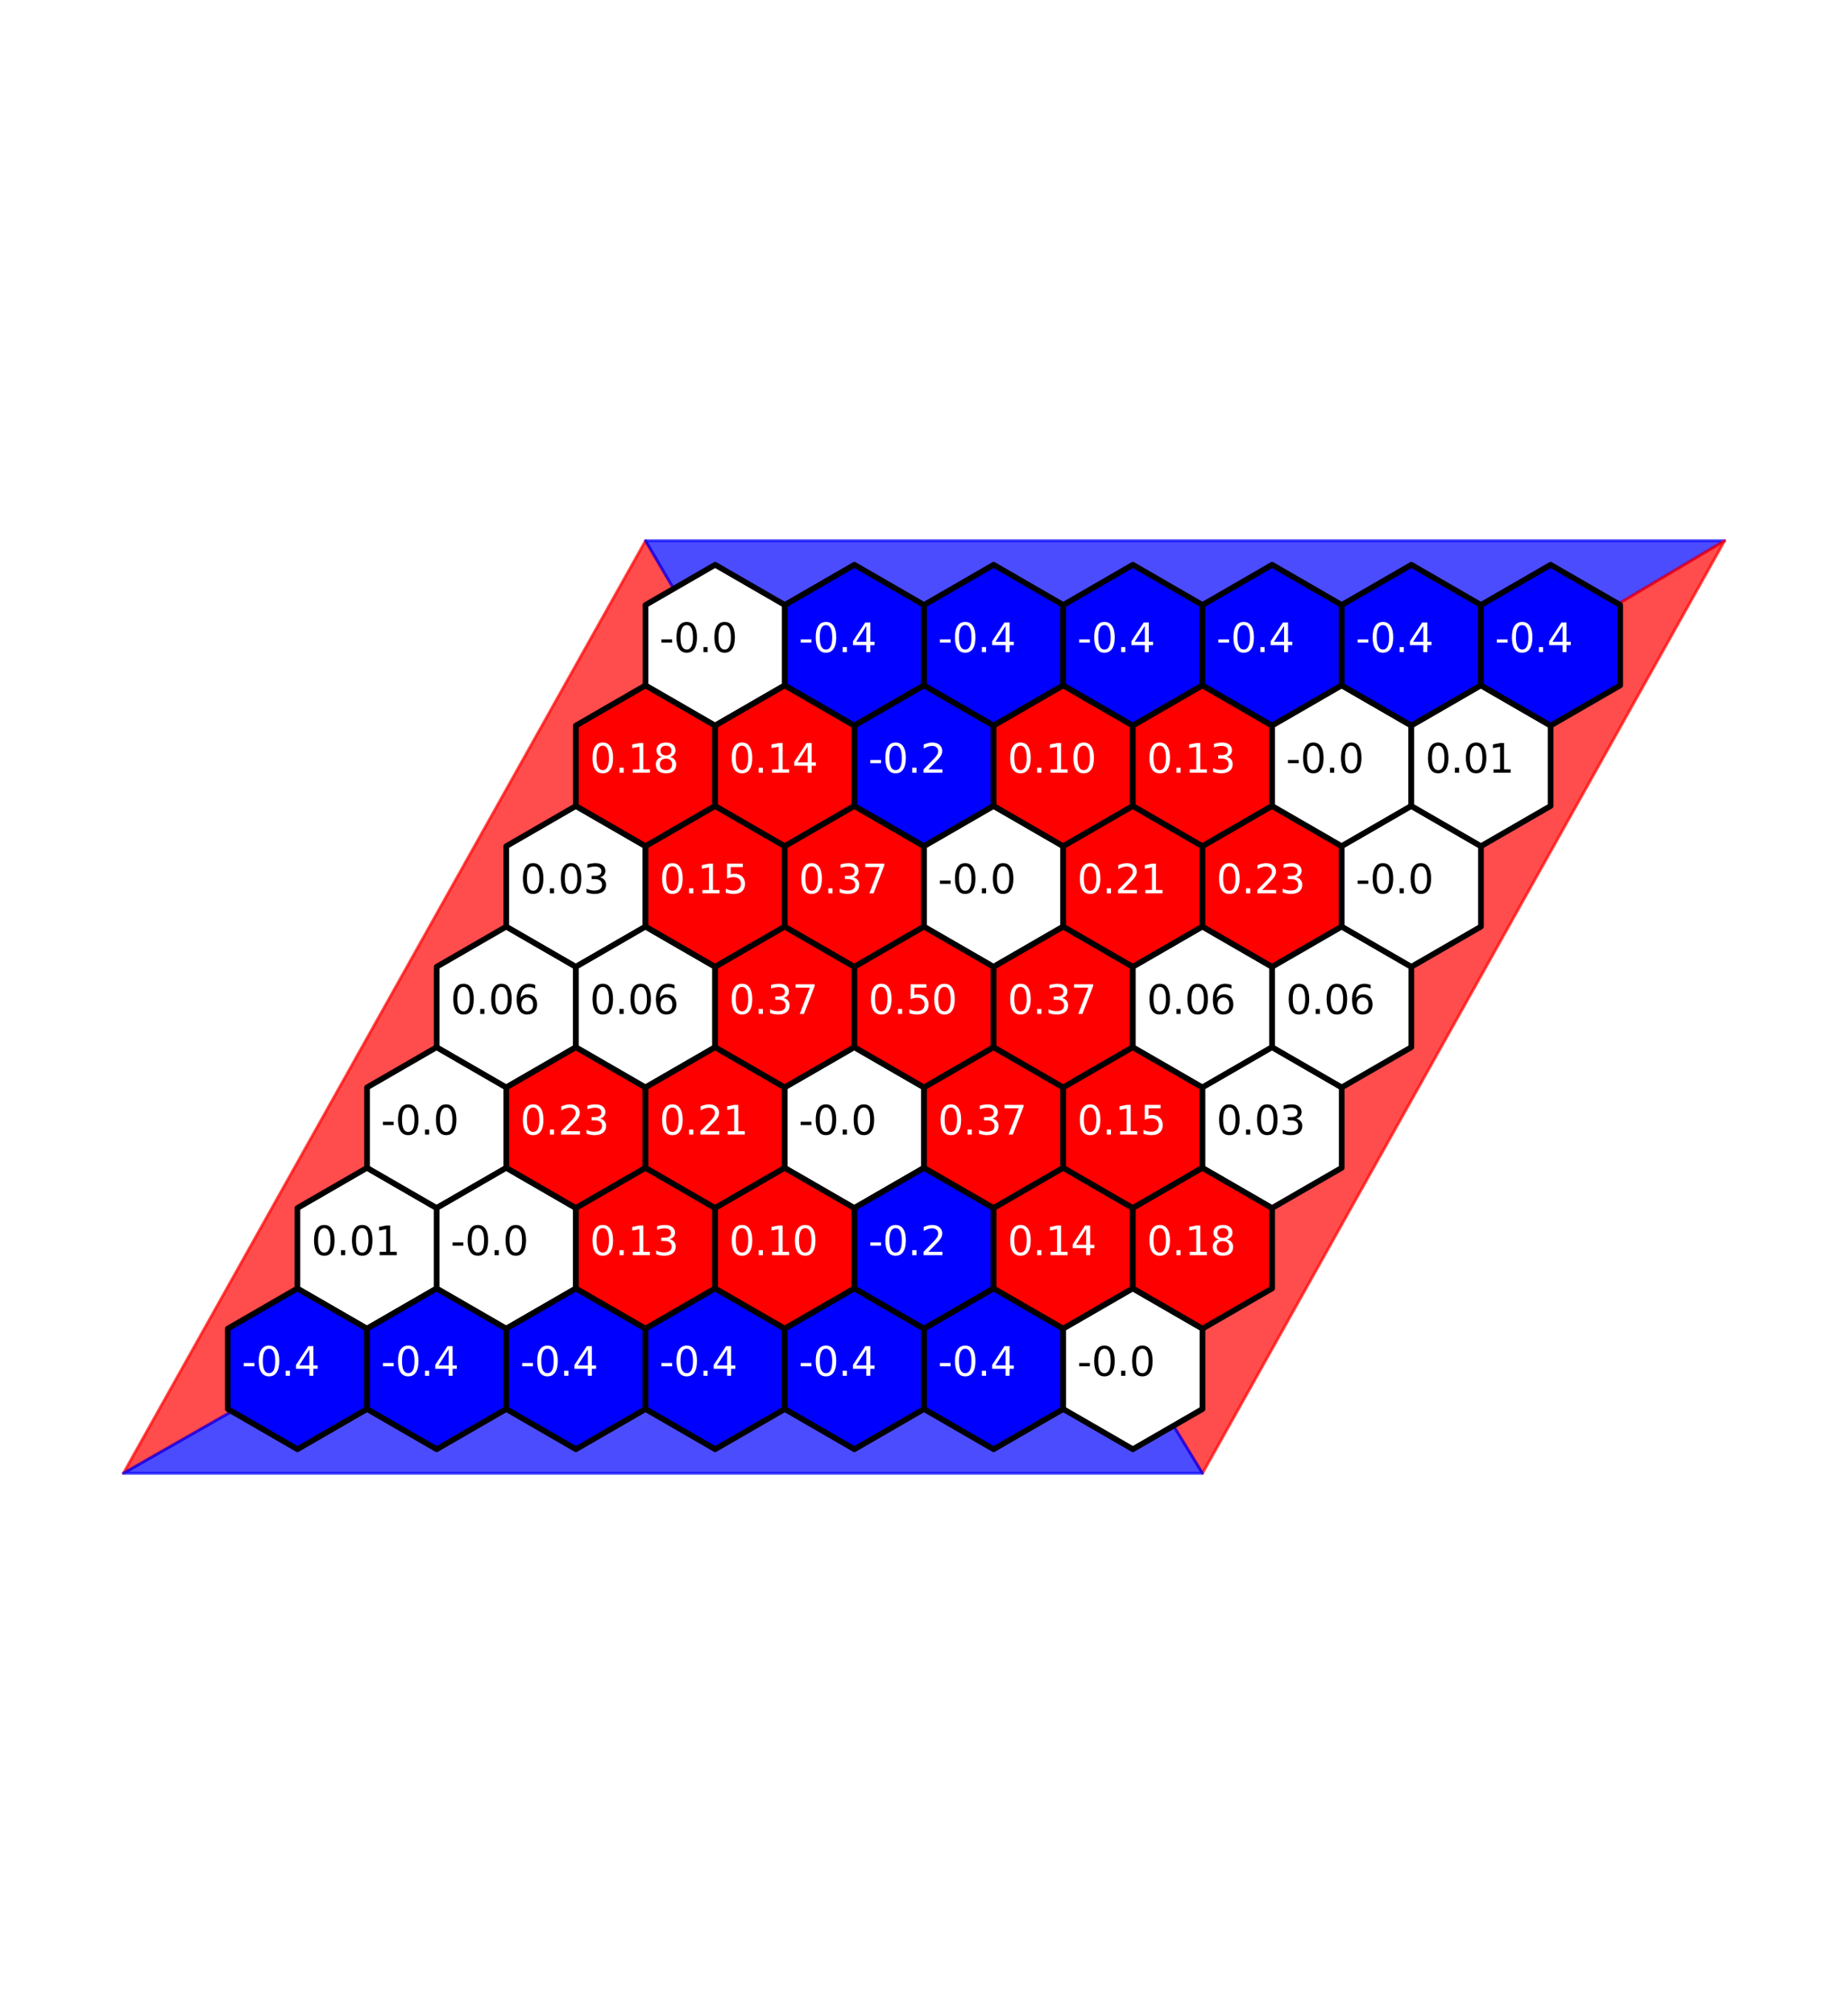 <?xml version="1.0" encoding="utf-8" standalone="no"?>
<!DOCTYPE svg PUBLIC "-//W3C//DTD SVG 1.1//EN"
  "http://www.w3.org/Graphics/SVG/1.1/DTD/svg11.dtd">
<svg xmlns:xlink="http://www.w3.org/1999/xlink" width="650.88pt" height="709.2pt" viewBox="0 0 650.88 709.2" xmlns="http://www.w3.org/2000/svg" version="1.1">
 <defs>
  <style type="text/css">*{stroke-linejoin: round; stroke-linecap: butt}</style>
 </defs>
 <g id="figure_1">
  <g id="patch_1">
   <path d="M 0 709.2 
L 650.88 709.2 
L 650.88 0 
L 0 0 
z
" style="fill: #ffffff"/>
  </g>
  <g id="axes_1">
   <g id="patch_2">
    <path d="M 325.44 357.885 
L 43.454 518.793 
L 227.358 190.407 
z
" clip-path="url(#pc6d307ab2f)" style="fill: #ff0000; opacity: 0.7; stroke: #ff0000; stroke-linejoin: miter"/>
   </g>
   <g id="patch_3">
    <path d="M 325.44 357.885 
L 607.426 190.407 
L 227.358 190.407 
z
" clip-path="url(#pc6d307ab2f)" style="fill: #0000ff; opacity: 0.7; stroke: #0000ff; stroke-linejoin: miter"/>
   </g>
   <g id="patch_4">
    <path d="M 325.44 357.885 
L 607.426 190.407 
L 423.522 518.793 
z
" clip-path="url(#pc6d307ab2f)" style="fill: #ff0000; opacity: 0.7; stroke: #ff0000; stroke-linejoin: miter"/>
   </g>
   <g id="patch_5">
    <path d="M 325.44 357.885 
L 43.454 518.793 
L 423.522 518.793 
z
" clip-path="url(#pc6d307ab2f)" style="fill: #0000ff; opacity: 0.7; stroke: #0000ff; stroke-linejoin: miter"/>
   </g>
   <g id="patch_6">
    <path d="M 104.755 453.699 
L 80.234 467.856 
L 80.234 496.169 
L 104.755 510.326 
L 129.276 496.169 
L 129.276 467.856 
z
" clip-path="url(#pc6d307ab2f)" style="fill: #0000ff; stroke: #000000; stroke-width: 2; stroke-linejoin: miter"/>
   </g>
   <g id="patch_7">
    <path d="M 129.276 411.228 
L 104.755 425.385 
L 104.755 453.699 
L 129.276 467.856 
L 153.796 453.699 
L 153.796 425.385 
z
" clip-path="url(#pc6d307ab2f)" style="fill: #ffffff; stroke: #000000; stroke-width: 2; stroke-linejoin: miter"/>
   </g>
   <g id="patch_8">
    <path d="M 153.796 368.757 
L 129.276 382.914 
L 129.276 411.228 
L 153.796 425.385 
L 178.317 411.228 
L 178.317 382.914 
z
" clip-path="url(#pc6d307ab2f)" style="fill: #ffffff; stroke: #000000; stroke-width: 2; stroke-linejoin: miter"/>
   </g>
   <g id="patch_9">
    <path d="M 178.317 326.286 
L 153.796 340.443 
L 153.796 368.757 
L 178.317 382.914 
L 202.837 368.757 
L 202.837 340.443 
z
" clip-path="url(#pc6d307ab2f)" style="fill: #ffffff; stroke: #000000; stroke-width: 2; stroke-linejoin: miter"/>
   </g>
   <g id="patch_10">
    <path d="M 202.837 283.815 
L 178.317 297.972 
L 178.317 326.286 
L 202.837 340.443 
L 227.358 326.286 
L 227.358 297.972 
z
" clip-path="url(#pc6d307ab2f)" style="fill: #ffffff; stroke: #000000; stroke-width: 2; stroke-linejoin: miter"/>
   </g>
   <g id="patch_11">
    <path d="M 227.358 241.344 
L 202.837 255.501 
L 202.837 283.815 
L 227.358 297.972 
L 251.878 283.815 
L 251.878 255.501 
z
" clip-path="url(#pc6d307ab2f)" style="fill: #ff0000; stroke: #000000; stroke-width: 2; stroke-linejoin: miter"/>
   </g>
   <g id="patch_12">
    <path d="M 251.878 198.874 
L 227.358 213.031 
L 227.358 241.344 
L 251.878 255.501 
L 276.399 241.344 
L 276.399 213.031 
z
" clip-path="url(#pc6d307ab2f)" style="fill: #ffffff; stroke: #000000; stroke-width: 2; stroke-linejoin: miter"/>
   </g>
   <g id="patch_13">
    <path d="M 153.796 453.699 
L 129.276 467.856 
L 129.276 496.169 
L 153.796 510.326 
L 178.317 496.169 
L 178.317 467.856 
z
" clip-path="url(#pc6d307ab2f)" style="fill: #0000ff; stroke: #000000; stroke-width: 2; stroke-linejoin: miter"/>
   </g>
   <g id="patch_14">
    <path d="M 178.317 411.228 
L 153.796 425.385 
L 153.796 453.699 
L 178.317 467.856 
L 202.837 453.699 
L 202.837 425.385 
z
" clip-path="url(#pc6d307ab2f)" style="fill: #ffffff; stroke: #000000; stroke-width: 2; stroke-linejoin: miter"/>
   </g>
   <g id="patch_15">
    <path d="M 202.837 368.757 
L 178.317 382.914 
L 178.317 411.228 
L 202.837 425.385 
L 227.358 411.228 
L 227.358 382.914 
z
" clip-path="url(#pc6d307ab2f)" style="fill: #ff0000; stroke: #000000; stroke-width: 2; stroke-linejoin: miter"/>
   </g>
   <g id="patch_16">
    <path d="M 227.358 326.286 
L 202.837 340.443 
L 202.837 368.757 
L 227.358 382.914 
L 251.878 368.757 
L 251.878 340.443 
z
" clip-path="url(#pc6d307ab2f)" style="fill: #ffffff; stroke: #000000; stroke-width: 2; stroke-linejoin: miter"/>
   </g>
   <g id="patch_17">
    <path d="M 251.878 283.815 
L 227.358 297.972 
L 227.358 326.286 
L 251.878 340.443 
L 276.399 326.286 
L 276.399 297.972 
z
" clip-path="url(#pc6d307ab2f)" style="fill: #ff0000; stroke: #000000; stroke-width: 2; stroke-linejoin: miter"/>
   </g>
   <g id="patch_18">
    <path d="M 276.399 241.344 
L 251.878 255.501 
L 251.878 283.815 
L 276.399 297.972 
L 300.919 283.815 
L 300.919 255.501 
z
" clip-path="url(#pc6d307ab2f)" style="fill: #ff0000; stroke: #000000; stroke-width: 2; stroke-linejoin: miter"/>
   </g>
   <g id="patch_19">
    <path d="M 300.919 198.874 
L 276.399 213.031 
L 276.399 241.344 
L 300.919 255.501 
L 325.44 241.344 
L 325.44 213.031 
z
" clip-path="url(#pc6d307ab2f)" style="fill: #0000ff; stroke: #000000; stroke-width: 2; stroke-linejoin: miter"/>
   </g>
   <g id="patch_20">
    <path d="M 202.837 453.699 
L 178.317 467.856 
L 178.317 496.169 
L 202.837 510.326 
L 227.358 496.169 
L 227.358 467.856 
z
" clip-path="url(#pc6d307ab2f)" style="fill: #0000ff; stroke: #000000; stroke-width: 2; stroke-linejoin: miter"/>
   </g>
   <g id="patch_21">
    <path d="M 227.358 411.228 
L 202.837 425.385 
L 202.837 453.699 
L 227.358 467.856 
L 251.878 453.699 
L 251.878 425.385 
z
" clip-path="url(#pc6d307ab2f)" style="fill: #ff0000; stroke: #000000; stroke-width: 2; stroke-linejoin: miter"/>
   </g>
   <g id="patch_22">
    <path d="M 251.878 368.757 
L 227.358 382.914 
L 227.358 411.228 
L 251.878 425.385 
L 276.399 411.228 
L 276.399 382.914 
z
" clip-path="url(#pc6d307ab2f)" style="fill: #ff0000; stroke: #000000; stroke-width: 2; stroke-linejoin: miter"/>
   </g>
   <g id="patch_23">
    <path d="M 276.399 326.286 
L 251.878 340.443 
L 251.878 368.757 
L 276.399 382.914 
L 300.919 368.757 
L 300.919 340.443 
z
" clip-path="url(#pc6d307ab2f)" style="fill: #ff0000; stroke: #000000; stroke-width: 2; stroke-linejoin: miter"/>
   </g>
   <g id="patch_24">
    <path d="M 300.919 283.815 
L 276.399 297.972 
L 276.399 326.286 
L 300.919 340.443 
L 325.44 326.286 
L 325.44 297.972 
z
" clip-path="url(#pc6d307ab2f)" style="fill: #ff0000; stroke: #000000; stroke-width: 2; stroke-linejoin: miter"/>
   </g>
   <g id="patch_25">
    <path d="M 325.44 241.344 
L 300.919 255.501 
L 300.919 283.815 
L 325.44 297.972 
L 349.961 283.815 
L 349.961 255.501 
z
" clip-path="url(#pc6d307ab2f)" style="fill: #0000ff; stroke: #000000; stroke-width: 2; stroke-linejoin: miter"/>
   </g>
   <g id="patch_26">
    <path d="M 349.961 198.874 
L 325.44 213.031 
L 325.44 241.344 
L 349.961 255.501 
L 374.481 241.344 
L 374.481 213.031 
z
" clip-path="url(#pc6d307ab2f)" style="fill: #0000ff; stroke: #000000; stroke-width: 2; stroke-linejoin: miter"/>
   </g>
   <g id="patch_27">
    <path d="M 251.878 453.699 
L 227.358 467.856 
L 227.358 496.169 
L 251.878 510.326 
L 276.399 496.169 
L 276.399 467.856 
z
" clip-path="url(#pc6d307ab2f)" style="fill: #0000ff; stroke: #000000; stroke-width: 2; stroke-linejoin: miter"/>
   </g>
   <g id="patch_28">
    <path d="M 276.399 411.228 
L 251.878 425.385 
L 251.878 453.699 
L 276.399 467.856 
L 300.919 453.699 
L 300.919 425.385 
z
" clip-path="url(#pc6d307ab2f)" style="fill: #ff0000; stroke: #000000; stroke-width: 2; stroke-linejoin: miter"/>
   </g>
   <g id="patch_29">
    <path d="M 300.919 368.757 
L 276.399 382.914 
L 276.399 411.228 
L 300.919 425.385 
L 325.44 411.228 
L 325.44 382.914 
z
" clip-path="url(#pc6d307ab2f)" style="fill: #ffffff; stroke: #000000; stroke-width: 2; stroke-linejoin: miter"/>
   </g>
   <g id="patch_30">
    <path d="M 325.44 326.286 
L 300.919 340.443 
L 300.919 368.757 
L 325.44 382.914 
L 349.961 368.757 
L 349.961 340.443 
z
" clip-path="url(#pc6d307ab2f)" style="fill: #ff0000; stroke: #000000; stroke-width: 2; stroke-linejoin: miter"/>
   </g>
   <g id="patch_31">
    <path d="M 349.961 283.815 
L 325.44 297.972 
L 325.44 326.286 
L 349.961 340.443 
L 374.481 326.286 
L 374.481 297.972 
z
" clip-path="url(#pc6d307ab2f)" style="fill: #ffffff; stroke: #000000; stroke-width: 2; stroke-linejoin: miter"/>
   </g>
   <g id="patch_32">
    <path d="M 374.481 241.344 
L 349.961 255.501 
L 349.961 283.815 
L 374.481 297.972 
L 399.002 283.815 
L 399.002 255.501 
z
" clip-path="url(#pc6d307ab2f)" style="fill: #ff0000; stroke: #000000; stroke-width: 2; stroke-linejoin: miter"/>
   </g>
   <g id="patch_33">
    <path d="M 399.002 198.874 
L 374.481 213.031 
L 374.481 241.344 
L 399.002 255.501 
L 423.522 241.344 
L 423.522 213.031 
z
" clip-path="url(#pc6d307ab2f)" style="fill: #0000ff; stroke: #000000; stroke-width: 2; stroke-linejoin: miter"/>
   </g>
   <g id="patch_34">
    <path d="M 300.919 453.699 
L 276.399 467.856 
L 276.399 496.169 
L 300.919 510.326 
L 325.44 496.169 
L 325.44 467.856 
z
" clip-path="url(#pc6d307ab2f)" style="fill: #0000ff; stroke: #000000; stroke-width: 2; stroke-linejoin: miter"/>
   </g>
   <g id="patch_35">
    <path d="M 325.44 411.228 
L 300.919 425.385 
L 300.919 453.699 
L 325.44 467.856 
L 349.961 453.699 
L 349.961 425.385 
z
" clip-path="url(#pc6d307ab2f)" style="fill: #0000ff; stroke: #000000; stroke-width: 2; stroke-linejoin: miter"/>
   </g>
   <g id="patch_36">
    <path d="M 349.961 368.757 
L 325.44 382.914 
L 325.44 411.228 
L 349.961 425.385 
L 374.481 411.228 
L 374.481 382.914 
z
" clip-path="url(#pc6d307ab2f)" style="fill: #ff0000; stroke: #000000; stroke-width: 2; stroke-linejoin: miter"/>
   </g>
   <g id="patch_37">
    <path d="M 374.481 326.286 
L 349.961 340.443 
L 349.961 368.757 
L 374.481 382.914 
L 399.002 368.757 
L 399.002 340.443 
z
" clip-path="url(#pc6d307ab2f)" style="fill: #ff0000; stroke: #000000; stroke-width: 2; stroke-linejoin: miter"/>
   </g>
   <g id="patch_38">
    <path d="M 399.002 283.815 
L 374.481 297.972 
L 374.481 326.286 
L 399.002 340.443 
L 423.522 326.286 
L 423.522 297.972 
z
" clip-path="url(#pc6d307ab2f)" style="fill: #ff0000; stroke: #000000; stroke-width: 2; stroke-linejoin: miter"/>
   </g>
   <g id="patch_39">
    <path d="M 423.522 241.344 
L 399.002 255.501 
L 399.002 283.815 
L 423.522 297.972 
L 448.043 283.815 
L 448.043 255.501 
z
" clip-path="url(#pc6d307ab2f)" style="fill: #ff0000; stroke: #000000; stroke-width: 2; stroke-linejoin: miter"/>
   </g>
   <g id="patch_40">
    <path d="M 448.043 198.874 
L 423.522 213.031 
L 423.522 241.344 
L 448.043 255.501 
L 472.563 241.344 
L 472.563 213.031 
z
" clip-path="url(#pc6d307ab2f)" style="fill: #0000ff; stroke: #000000; stroke-width: 2; stroke-linejoin: miter"/>
   </g>
   <g id="patch_41">
    <path d="M 349.961 453.699 
L 325.44 467.856 
L 325.44 496.169 
L 349.961 510.326 
L 374.481 496.169 
L 374.481 467.856 
z
" clip-path="url(#pc6d307ab2f)" style="fill: #0000ff; stroke: #000000; stroke-width: 2; stroke-linejoin: miter"/>
   </g>
   <g id="patch_42">
    <path d="M 374.481 411.228 
L 349.961 425.385 
L 349.961 453.699 
L 374.481 467.856 
L 399.002 453.699 
L 399.002 425.385 
z
" clip-path="url(#pc6d307ab2f)" style="fill: #ff0000; stroke: #000000; stroke-width: 2; stroke-linejoin: miter"/>
   </g>
   <g id="patch_43">
    <path d="M 399.002 368.757 
L 374.481 382.914 
L 374.481 411.228 
L 399.002 425.385 
L 423.522 411.228 
L 423.522 382.914 
z
" clip-path="url(#pc6d307ab2f)" style="fill: #ff0000; stroke: #000000; stroke-width: 2; stroke-linejoin: miter"/>
   </g>
   <g id="patch_44">
    <path d="M 423.522 326.286 
L 399.002 340.443 
L 399.002 368.757 
L 423.522 382.914 
L 448.043 368.757 
L 448.043 340.443 
z
" clip-path="url(#pc6d307ab2f)" style="fill: #ffffff; stroke: #000000; stroke-width: 2; stroke-linejoin: miter"/>
   </g>
   <g id="patch_45">
    <path d="M 448.043 283.815 
L 423.522 297.972 
L 423.522 326.286 
L 448.043 340.443 
L 472.563 326.286 
L 472.563 297.972 
z
" clip-path="url(#pc6d307ab2f)" style="fill: #ff0000; stroke: #000000; stroke-width: 2; stroke-linejoin: miter"/>
   </g>
   <g id="patch_46">
    <path d="M 472.563 241.344 
L 448.043 255.501 
L 448.043 283.815 
L 472.563 297.972 
L 497.084 283.815 
L 497.084 255.501 
z
" clip-path="url(#pc6d307ab2f)" style="fill: #ffffff; stroke: #000000; stroke-width: 2; stroke-linejoin: miter"/>
   </g>
   <g id="patch_47">
    <path d="M 497.084 198.874 
L 472.563 213.031 
L 472.563 241.344 
L 497.084 255.501 
L 521.604 241.344 
L 521.604 213.031 
z
" clip-path="url(#pc6d307ab2f)" style="fill: #0000ff; stroke: #000000; stroke-width: 2; stroke-linejoin: miter"/>
   </g>
   <g id="patch_48">
    <path d="M 399.002 453.699 
L 374.481 467.856 
L 374.481 496.169 
L 399.002 510.326 
L 423.522 496.169 
L 423.522 467.856 
z
" clip-path="url(#pc6d307ab2f)" style="fill: #ffffff; stroke: #000000; stroke-width: 2; stroke-linejoin: miter"/>
   </g>
   <g id="patch_49">
    <path d="M 423.522 411.228 
L 399.002 425.385 
L 399.002 453.699 
L 423.522 467.856 
L 448.043 453.699 
L 448.043 425.385 
z
" clip-path="url(#pc6d307ab2f)" style="fill: #ff0000; stroke: #000000; stroke-width: 2; stroke-linejoin: miter"/>
   </g>
   <g id="patch_50">
    <path d="M 448.043 368.757 
L 423.522 382.914 
L 423.522 411.228 
L 448.043 425.385 
L 472.563 411.228 
L 472.563 382.914 
z
" clip-path="url(#pc6d307ab2f)" style="fill: #ffffff; stroke: #000000; stroke-width: 2; stroke-linejoin: miter"/>
   </g>
   <g id="patch_51">
    <path d="M 472.563 326.286 
L 448.043 340.443 
L 448.043 368.757 
L 472.563 382.914 
L 497.084 368.757 
L 497.084 340.443 
z
" clip-path="url(#pc6d307ab2f)" style="fill: #ffffff; stroke: #000000; stroke-width: 2; stroke-linejoin: miter"/>
   </g>
   <g id="patch_52">
    <path d="M 497.084 283.815 
L 472.563 297.972 
L 472.563 326.286 
L 497.084 340.443 
L 521.604 326.286 
L 521.604 297.972 
z
" clip-path="url(#pc6d307ab2f)" style="fill: #ffffff; stroke: #000000; stroke-width: 2; stroke-linejoin: miter"/>
   </g>
   <g id="patch_53">
    <path d="M 521.604 241.344 
L 497.084 255.501 
L 497.084 283.815 
L 521.604 297.972 
L 546.125 283.815 
L 546.125 255.501 
z
" clip-path="url(#pc6d307ab2f)" style="fill: #ffffff; stroke: #000000; stroke-width: 2; stroke-linejoin: miter"/>
   </g>
   <g id="patch_54">
    <path d="M 546.125 198.874 
L 521.604 213.031 
L 521.604 241.344 
L 546.125 255.501 
L 570.646 241.344 
L 570.646 213.031 
z
" clip-path="url(#pc6d307ab2f)" style="fill: #0000ff; stroke: #000000; stroke-width: 2; stroke-linejoin: miter"/>
   </g>
   <g id="text_1">
    <!-- -0.4 -->
    <g style="fill: #ffffff" transform="translate(85.139 484.465)scale(0.14 -0.14)">
     <defs>
      <path id="DejaVuSans-2d" d="M 313 2009 
L 1997 2009 
L 1997 1497 
L 313 1497 
L 313 2009 
z
" transform="scale(0.016)"/>
      <path id="DejaVuSans-30" d="M 2034 4250 
Q 1547 4250 1301 3770 
Q 1056 3291 1056 2328 
Q 1056 1369 1301 889 
Q 1547 409 2034 409 
Q 2525 409 2770 889 
Q 3016 1369 3016 2328 
Q 3016 3291 2770 3770 
Q 2525 4250 2034 4250 
z
M 2034 4750 
Q 2819 4750 3233 4129 
Q 3647 3509 3647 2328 
Q 3647 1150 3233 529 
Q 2819 -91 2034 -91 
Q 1250 -91 836 529 
Q 422 1150 422 2328 
Q 422 3509 836 4129 
Q 1250 4750 2034 4750 
z
" transform="scale(0.016)"/>
      <path id="DejaVuSans-2e" d="M 684 794 
L 1344 794 
L 1344 0 
L 684 0 
L 684 794 
z
" transform="scale(0.016)"/>
      <path id="DejaVuSans-34" d="M 2419 4116 
L 825 1625 
L 2419 1625 
L 2419 4116 
z
M 2253 4666 
L 3047 4666 
L 3047 1625 
L 3713 1625 
L 3713 1100 
L 3047 1100 
L 3047 0 
L 2419 0 
L 2419 1100 
L 313 1100 
L 313 1709 
L 2253 4666 
z
" transform="scale(0.016)"/>
     </defs>
     <use xlink:href="#DejaVuSans-2d"/>
     <use xlink:href="#DejaVuSans-30" x="36.084"/>
     <use xlink:href="#DejaVuSans-2e" x="99.707"/>
     <use xlink:href="#DejaVuSans-34" x="131.494"/>
    </g>
   </g>
   <g id="text_2">
    <!-- 0.01 -->
    <g transform="translate(109.659 441.994)scale(0.14 -0.14)">
     <defs>
      <path id="DejaVuSans-31" d="M 794 531 
L 1825 531 
L 1825 4091 
L 703 3866 
L 703 4441 
L 1819 4666 
L 2450 4666 
L 2450 531 
L 3481 531 
L 3481 0 
L 794 0 
L 794 531 
z
" transform="scale(0.016)"/>
     </defs>
     <use xlink:href="#DejaVuSans-30"/>
     <use xlink:href="#DejaVuSans-2e" x="63.623"/>
     <use xlink:href="#DejaVuSans-30" x="95.41"/>
     <use xlink:href="#DejaVuSans-31" x="159.033"/>
    </g>
   </g>
   <g id="text_3">
    <!-- -0.0 -->
    <g transform="translate(134.18 399.523)scale(0.14 -0.14)">
     <use xlink:href="#DejaVuSans-2d"/>
     <use xlink:href="#DejaVuSans-30" x="36.084"/>
     <use xlink:href="#DejaVuSans-2e" x="99.707"/>
     <use xlink:href="#DejaVuSans-30" x="131.494"/>
    </g>
   </g>
   <g id="text_4">
    <!-- 0.06 -->
    <g transform="translate(158.7 357.052)scale(0.14 -0.14)">
     <defs>
      <path id="DejaVuSans-36" d="M 2113 2584 
Q 1688 2584 1439 2293 
Q 1191 2003 1191 1497 
Q 1191 994 1439 701 
Q 1688 409 2113 409 
Q 2538 409 2786 701 
Q 3034 994 3034 1497 
Q 3034 2003 2786 2293 
Q 2538 2584 2113 2584 
z
M 3366 4563 
L 3366 3988 
Q 3128 4100 2886 4159 
Q 2644 4219 2406 4219 
Q 1781 4219 1451 3797 
Q 1122 3375 1075 2522 
Q 1259 2794 1537 2939 
Q 1816 3084 2150 3084 
Q 2853 3084 3261 2657 
Q 3669 2231 3669 1497 
Q 3669 778 3244 343 
Q 2819 -91 2113 -91 
Q 1303 -91 875 529 
Q 447 1150 447 2328 
Q 447 3434 972 4092 
Q 1497 4750 2381 4750 
Q 2619 4750 2861 4703 
Q 3103 4656 3366 4563 
z
" transform="scale(0.016)"/>
     </defs>
     <use xlink:href="#DejaVuSans-30"/>
     <use xlink:href="#DejaVuSans-2e" x="63.623"/>
     <use xlink:href="#DejaVuSans-30" x="95.41"/>
     <use xlink:href="#DejaVuSans-36" x="159.033"/>
    </g>
   </g>
   <g id="text_5">
    <!-- 0.03 -->
    <g transform="translate(183.221 314.581)scale(0.14 -0.14)">
     <defs>
      <path id="DejaVuSans-33" d="M 2597 2516 
Q 3050 2419 3304 2112 
Q 3559 1806 3559 1356 
Q 3559 666 3084 287 
Q 2609 -91 1734 -91 
Q 1441 -91 1130 -33 
Q 819 25 488 141 
L 488 750 
Q 750 597 1062 519 
Q 1375 441 1716 441 
Q 2309 441 2620 675 
Q 2931 909 2931 1356 
Q 2931 1769 2642 2001 
Q 2353 2234 1838 2234 
L 1294 2234 
L 1294 2753 
L 1863 2753 
Q 2328 2753 2575 2939 
Q 2822 3125 2822 3475 
Q 2822 3834 2567 4026 
Q 2313 4219 1838 4219 
Q 1578 4219 1281 4162 
Q 984 4106 628 3988 
L 628 4550 
Q 988 4650 1302 4700 
Q 1616 4750 1894 4750 
Q 2613 4750 3031 4423 
Q 3450 4097 3450 3541 
Q 3450 3153 3228 2886 
Q 3006 2619 2597 2516 
z
" transform="scale(0.016)"/>
     </defs>
     <use xlink:href="#DejaVuSans-30"/>
     <use xlink:href="#DejaVuSans-2e" x="63.623"/>
     <use xlink:href="#DejaVuSans-30" x="95.41"/>
     <use xlink:href="#DejaVuSans-33" x="159.033"/>
    </g>
   </g>
   <g id="text_6">
    <!-- 0.18 -->
    <g style="fill: #ffffff" transform="translate(207.741 272.11)scale(0.14 -0.14)">
     <defs>
      <path id="DejaVuSans-38" d="M 2034 2216 
Q 1584 2216 1326 1975 
Q 1069 1734 1069 1313 
Q 1069 891 1326 650 
Q 1584 409 2034 409 
Q 2484 409 2743 651 
Q 3003 894 3003 1313 
Q 3003 1734 2745 1975 
Q 2488 2216 2034 2216 
z
M 1403 2484 
Q 997 2584 770 2862 
Q 544 3141 544 3541 
Q 544 4100 942 4425 
Q 1341 4750 2034 4750 
Q 2731 4750 3128 4425 
Q 3525 4100 3525 3541 
Q 3525 3141 3298 2862 
Q 3072 2584 2669 2484 
Q 3125 2378 3379 2068 
Q 3634 1759 3634 1313 
Q 3634 634 3220 271 
Q 2806 -91 2034 -91 
Q 1263 -91 848 271 
Q 434 634 434 1313 
Q 434 1759 690 2068 
Q 947 2378 1403 2484 
z
M 1172 3481 
Q 1172 3119 1398 2916 
Q 1625 2713 2034 2713 
Q 2441 2713 2670 2916 
Q 2900 3119 2900 3481 
Q 2900 3844 2670 4047 
Q 2441 4250 2034 4250 
Q 1625 4250 1398 4047 
Q 1172 3844 1172 3481 
z
" transform="scale(0.016)"/>
     </defs>
     <use xlink:href="#DejaVuSans-30"/>
     <use xlink:href="#DejaVuSans-2e" x="63.623"/>
     <use xlink:href="#DejaVuSans-31" x="95.41"/>
     <use xlink:href="#DejaVuSans-38" x="159.033"/>
    </g>
   </g>
   <g id="text_7">
    <!-- -0.0 -->
    <g transform="translate(232.262 229.64)scale(0.14 -0.14)">
     <use xlink:href="#DejaVuSans-2d"/>
     <use xlink:href="#DejaVuSans-30" x="36.084"/>
     <use xlink:href="#DejaVuSans-2e" x="99.707"/>
     <use xlink:href="#DejaVuSans-30" x="131.494"/>
    </g>
   </g>
   <g id="text_8">
    <!-- -0.4 -->
    <g style="fill: #ffffff" transform="translate(134.18 484.465)scale(0.14 -0.14)">
     <use xlink:href="#DejaVuSans-2d"/>
     <use xlink:href="#DejaVuSans-30" x="36.084"/>
     <use xlink:href="#DejaVuSans-2e" x="99.707"/>
     <use xlink:href="#DejaVuSans-34" x="131.494"/>
    </g>
   </g>
   <g id="text_9">
    <!-- -0.0 -->
    <g transform="translate(158.7 441.994)scale(0.14 -0.14)">
     <use xlink:href="#DejaVuSans-2d"/>
     <use xlink:href="#DejaVuSans-30" x="36.084"/>
     <use xlink:href="#DejaVuSans-2e" x="99.707"/>
     <use xlink:href="#DejaVuSans-30" x="131.494"/>
    </g>
   </g>
   <g id="text_10">
    <!-- 0.23 -->
    <g style="fill: #ffffff" transform="translate(183.221 399.523)scale(0.14 -0.14)">
     <defs>
      <path id="DejaVuSans-32" d="M 1228 531 
L 3431 531 
L 3431 0 
L 469 0 
L 469 531 
Q 828 903 1448 1529 
Q 2069 2156 2228 2338 
Q 2531 2678 2651 2914 
Q 2772 3150 2772 3378 
Q 2772 3750 2511 3984 
Q 2250 4219 1831 4219 
Q 1534 4219 1204 4116 
Q 875 4013 500 3803 
L 500 4441 
Q 881 4594 1212 4672 
Q 1544 4750 1819 4750 
Q 2544 4750 2975 4387 
Q 3406 4025 3406 3419 
Q 3406 3131 3298 2873 
Q 3191 2616 2906 2266 
Q 2828 2175 2409 1742 
Q 1991 1309 1228 531 
z
" transform="scale(0.016)"/>
     </defs>
     <use xlink:href="#DejaVuSans-30"/>
     <use xlink:href="#DejaVuSans-2e" x="63.623"/>
     <use xlink:href="#DejaVuSans-32" x="95.41"/>
     <use xlink:href="#DejaVuSans-33" x="159.033"/>
    </g>
   </g>
   <g id="text_11">
    <!-- 0.06 -->
    <g transform="translate(207.741 357.052)scale(0.14 -0.14)">
     <use xlink:href="#DejaVuSans-30"/>
     <use xlink:href="#DejaVuSans-2e" x="63.623"/>
     <use xlink:href="#DejaVuSans-30" x="95.41"/>
     <use xlink:href="#DejaVuSans-36" x="159.033"/>
    </g>
   </g>
   <g id="text_12">
    <!-- 0.15 -->
    <g style="fill: #ffffff" transform="translate(232.262 314.581)scale(0.14 -0.14)">
     <defs>
      <path id="DejaVuSans-35" d="M 691 4666 
L 3169 4666 
L 3169 4134 
L 1269 4134 
L 1269 2991 
Q 1406 3038 1543 3061 
Q 1681 3084 1819 3084 
Q 2600 3084 3056 2656 
Q 3513 2228 3513 1497 
Q 3513 744 3044 326 
Q 2575 -91 1722 -91 
Q 1428 -91 1123 -41 
Q 819 9 494 109 
L 494 744 
Q 775 591 1075 516 
Q 1375 441 1709 441 
Q 2250 441 2565 725 
Q 2881 1009 2881 1497 
Q 2881 1984 2565 2268 
Q 2250 2553 1709 2553 
Q 1456 2553 1204 2497 
Q 953 2441 691 2322 
L 691 4666 
z
" transform="scale(0.016)"/>
     </defs>
     <use xlink:href="#DejaVuSans-30"/>
     <use xlink:href="#DejaVuSans-2e" x="63.623"/>
     <use xlink:href="#DejaVuSans-31" x="95.41"/>
     <use xlink:href="#DejaVuSans-35" x="159.033"/>
    </g>
   </g>
   <g id="text_13">
    <!-- 0.14 -->
    <g style="fill: #ffffff" transform="translate(256.782 272.11)scale(0.14 -0.14)">
     <use xlink:href="#DejaVuSans-30"/>
     <use xlink:href="#DejaVuSans-2e" x="63.623"/>
     <use xlink:href="#DejaVuSans-31" x="95.41"/>
     <use xlink:href="#DejaVuSans-34" x="159.033"/>
    </g>
   </g>
   <g id="text_14">
    <!-- -0.4 -->
    <g style="fill: #ffffff" transform="translate(281.303 229.64)scale(0.14 -0.14)">
     <use xlink:href="#DejaVuSans-2d"/>
     <use xlink:href="#DejaVuSans-30" x="36.084"/>
     <use xlink:href="#DejaVuSans-2e" x="99.707"/>
     <use xlink:href="#DejaVuSans-34" x="131.494"/>
    </g>
   </g>
   <g id="text_15">
    <!-- -0.4 -->
    <g style="fill: #ffffff" transform="translate(183.221 484.465)scale(0.14 -0.14)">
     <use xlink:href="#DejaVuSans-2d"/>
     <use xlink:href="#DejaVuSans-30" x="36.084"/>
     <use xlink:href="#DejaVuSans-2e" x="99.707"/>
     <use xlink:href="#DejaVuSans-34" x="131.494"/>
    </g>
   </g>
   <g id="text_16">
    <!-- 0.13 -->
    <g style="fill: #ffffff" transform="translate(207.741 441.994)scale(0.14 -0.14)">
     <use xlink:href="#DejaVuSans-30"/>
     <use xlink:href="#DejaVuSans-2e" x="63.623"/>
     <use xlink:href="#DejaVuSans-31" x="95.41"/>
     <use xlink:href="#DejaVuSans-33" x="159.033"/>
    </g>
   </g>
   <g id="text_17">
    <!-- 0.21 -->
    <g style="fill: #ffffff" transform="translate(232.262 399.523)scale(0.14 -0.14)">
     <use xlink:href="#DejaVuSans-30"/>
     <use xlink:href="#DejaVuSans-2e" x="63.623"/>
     <use xlink:href="#DejaVuSans-32" x="95.41"/>
     <use xlink:href="#DejaVuSans-31" x="159.033"/>
    </g>
   </g>
   <g id="text_18">
    <!-- 0.37 -->
    <g style="fill: #ffffff" transform="translate(256.782 357.052)scale(0.14 -0.14)">
     <defs>
      <path id="DejaVuSans-37" d="M 525 4666 
L 3525 4666 
L 3525 4397 
L 1831 0 
L 1172 0 
L 2766 4134 
L 525 4134 
L 525 4666 
z
" transform="scale(0.016)"/>
     </defs>
     <use xlink:href="#DejaVuSans-30"/>
     <use xlink:href="#DejaVuSans-2e" x="63.623"/>
     <use xlink:href="#DejaVuSans-33" x="95.41"/>
     <use xlink:href="#DejaVuSans-37" x="159.033"/>
    </g>
   </g>
   <g id="text_19">
    <!-- 0.37 -->
    <g style="fill: #ffffff" transform="translate(281.303 314.581)scale(0.14 -0.14)">
     <use xlink:href="#DejaVuSans-30"/>
     <use xlink:href="#DejaVuSans-2e" x="63.623"/>
     <use xlink:href="#DejaVuSans-33" x="95.41"/>
     <use xlink:href="#DejaVuSans-37" x="159.033"/>
    </g>
   </g>
   <g id="text_20">
    <!-- -0.2 -->
    <g style="fill: #ffffff" transform="translate(305.824 272.11)scale(0.14 -0.14)">
     <use xlink:href="#DejaVuSans-2d"/>
     <use xlink:href="#DejaVuSans-30" x="36.084"/>
     <use xlink:href="#DejaVuSans-2e" x="99.707"/>
     <use xlink:href="#DejaVuSans-32" x="131.494"/>
    </g>
   </g>
   <g id="text_21">
    <!-- -0.4 -->
    <g style="fill: #ffffff" transform="translate(330.344 229.64)scale(0.14 -0.14)">
     <use xlink:href="#DejaVuSans-2d"/>
     <use xlink:href="#DejaVuSans-30" x="36.084"/>
     <use xlink:href="#DejaVuSans-2e" x="99.707"/>
     <use xlink:href="#DejaVuSans-34" x="131.494"/>
    </g>
   </g>
   <g id="text_22">
    <!-- -0.4 -->
    <g style="fill: #ffffff" transform="translate(232.262 484.465)scale(0.14 -0.14)">
     <use xlink:href="#DejaVuSans-2d"/>
     <use xlink:href="#DejaVuSans-30" x="36.084"/>
     <use xlink:href="#DejaVuSans-2e" x="99.707"/>
     <use xlink:href="#DejaVuSans-34" x="131.494"/>
    </g>
   </g>
   <g id="text_23">
    <!-- 0.10 -->
    <g style="fill: #ffffff" transform="translate(256.782 441.994)scale(0.14 -0.14)">
     <use xlink:href="#DejaVuSans-30"/>
     <use xlink:href="#DejaVuSans-2e" x="63.623"/>
     <use xlink:href="#DejaVuSans-31" x="95.41"/>
     <use xlink:href="#DejaVuSans-30" x="159.033"/>
    </g>
   </g>
   <g id="text_24">
    <!-- -0.0 -->
    <g transform="translate(281.303 399.523)scale(0.14 -0.14)">
     <use xlink:href="#DejaVuSans-2d"/>
     <use xlink:href="#DejaVuSans-30" x="36.084"/>
     <use xlink:href="#DejaVuSans-2e" x="99.707"/>
     <use xlink:href="#DejaVuSans-30" x="131.494"/>
    </g>
   </g>
   <g id="text_25">
    <!-- 0.50 -->
    <g style="fill: #ffffff" transform="translate(305.824 357.052)scale(0.14 -0.14)">
     <use xlink:href="#DejaVuSans-30"/>
     <use xlink:href="#DejaVuSans-2e" x="63.623"/>
     <use xlink:href="#DejaVuSans-35" x="95.41"/>
     <use xlink:href="#DejaVuSans-30" x="159.033"/>
    </g>
   </g>
   <g id="text_26">
    <!-- -0.0 -->
    <g transform="translate(330.344 314.581)scale(0.14 -0.14)">
     <use xlink:href="#DejaVuSans-2d"/>
     <use xlink:href="#DejaVuSans-30" x="36.084"/>
     <use xlink:href="#DejaVuSans-2e" x="99.707"/>
     <use xlink:href="#DejaVuSans-30" x="131.494"/>
    </g>
   </g>
   <g id="text_27">
    <!-- 0.10 -->
    <g style="fill: #ffffff" transform="translate(354.865 272.11)scale(0.14 -0.14)">
     <use xlink:href="#DejaVuSans-30"/>
     <use xlink:href="#DejaVuSans-2e" x="63.623"/>
     <use xlink:href="#DejaVuSans-31" x="95.41"/>
     <use xlink:href="#DejaVuSans-30" x="159.033"/>
    </g>
   </g>
   <g id="text_28">
    <!-- -0.4 -->
    <g style="fill: #ffffff" transform="translate(379.385 229.64)scale(0.14 -0.14)">
     <use xlink:href="#DejaVuSans-2d"/>
     <use xlink:href="#DejaVuSans-30" x="36.084"/>
     <use xlink:href="#DejaVuSans-2e" x="99.707"/>
     <use xlink:href="#DejaVuSans-34" x="131.494"/>
    </g>
   </g>
   <g id="text_29">
    <!-- -0.4 -->
    <g style="fill: #ffffff" transform="translate(281.303 484.465)scale(0.14 -0.14)">
     <use xlink:href="#DejaVuSans-2d"/>
     <use xlink:href="#DejaVuSans-30" x="36.084"/>
     <use xlink:href="#DejaVuSans-2e" x="99.707"/>
     <use xlink:href="#DejaVuSans-34" x="131.494"/>
    </g>
   </g>
   <g id="text_30">
    <!-- -0.2 -->
    <g style="fill: #ffffff" transform="translate(305.824 441.994)scale(0.14 -0.14)">
     <use xlink:href="#DejaVuSans-2d"/>
     <use xlink:href="#DejaVuSans-30" x="36.084"/>
     <use xlink:href="#DejaVuSans-2e" x="99.707"/>
     <use xlink:href="#DejaVuSans-32" x="131.494"/>
    </g>
   </g>
   <g id="text_31">
    <!-- 0.37 -->
    <g style="fill: #ffffff" transform="translate(330.344 399.523)scale(0.14 -0.14)">
     <use xlink:href="#DejaVuSans-30"/>
     <use xlink:href="#DejaVuSans-2e" x="63.623"/>
     <use xlink:href="#DejaVuSans-33" x="95.41"/>
     <use xlink:href="#DejaVuSans-37" x="159.033"/>
    </g>
   </g>
   <g id="text_32">
    <!-- 0.37 -->
    <g style="fill: #ffffff" transform="translate(354.865 357.052)scale(0.14 -0.14)">
     <use xlink:href="#DejaVuSans-30"/>
     <use xlink:href="#DejaVuSans-2e" x="63.623"/>
     <use xlink:href="#DejaVuSans-33" x="95.41"/>
     <use xlink:href="#DejaVuSans-37" x="159.033"/>
    </g>
   </g>
   <g id="text_33">
    <!-- 0.21 -->
    <g style="fill: #ffffff" transform="translate(379.385 314.581)scale(0.14 -0.14)">
     <use xlink:href="#DejaVuSans-30"/>
     <use xlink:href="#DejaVuSans-2e" x="63.623"/>
     <use xlink:href="#DejaVuSans-32" x="95.41"/>
     <use xlink:href="#DejaVuSans-31" x="159.033"/>
    </g>
   </g>
   <g id="text_34">
    <!-- 0.13 -->
    <g style="fill: #ffffff" transform="translate(403.906 272.11)scale(0.14 -0.14)">
     <use xlink:href="#DejaVuSans-30"/>
     <use xlink:href="#DejaVuSans-2e" x="63.623"/>
     <use xlink:href="#DejaVuSans-31" x="95.41"/>
     <use xlink:href="#DejaVuSans-33" x="159.033"/>
    </g>
   </g>
   <g id="text_35">
    <!-- -0.4 -->
    <g style="fill: #ffffff" transform="translate(428.426 229.64)scale(0.14 -0.14)">
     <use xlink:href="#DejaVuSans-2d"/>
     <use xlink:href="#DejaVuSans-30" x="36.084"/>
     <use xlink:href="#DejaVuSans-2e" x="99.707"/>
     <use xlink:href="#DejaVuSans-34" x="131.494"/>
    </g>
   </g>
   <g id="text_36">
    <!-- -0.4 -->
    <g style="fill: #ffffff" transform="translate(330.344 484.465)scale(0.14 -0.14)">
     <use xlink:href="#DejaVuSans-2d"/>
     <use xlink:href="#DejaVuSans-30" x="36.084"/>
     <use xlink:href="#DejaVuSans-2e" x="99.707"/>
     <use xlink:href="#DejaVuSans-34" x="131.494"/>
    </g>
   </g>
   <g id="text_37">
    <!-- 0.14 -->
    <g style="fill: #ffffff" transform="translate(354.865 441.994)scale(0.14 -0.14)">
     <use xlink:href="#DejaVuSans-30"/>
     <use xlink:href="#DejaVuSans-2e" x="63.623"/>
     <use xlink:href="#DejaVuSans-31" x="95.41"/>
     <use xlink:href="#DejaVuSans-34" x="159.033"/>
    </g>
   </g>
   <g id="text_38">
    <!-- 0.15 -->
    <g style="fill: #ffffff" transform="translate(379.385 399.523)scale(0.14 -0.14)">
     <use xlink:href="#DejaVuSans-30"/>
     <use xlink:href="#DejaVuSans-2e" x="63.623"/>
     <use xlink:href="#DejaVuSans-31" x="95.41"/>
     <use xlink:href="#DejaVuSans-35" x="159.033"/>
    </g>
   </g>
   <g id="text_39">
    <!-- 0.06 -->
    <g transform="translate(403.906 357.052)scale(0.14 -0.14)">
     <use xlink:href="#DejaVuSans-30"/>
     <use xlink:href="#DejaVuSans-2e" x="63.623"/>
     <use xlink:href="#DejaVuSans-30" x="95.41"/>
     <use xlink:href="#DejaVuSans-36" x="159.033"/>
    </g>
   </g>
   <g id="text_40">
    <!-- 0.23 -->
    <g style="fill: #ffffff" transform="translate(428.426 314.581)scale(0.14 -0.14)">
     <use xlink:href="#DejaVuSans-30"/>
     <use xlink:href="#DejaVuSans-2e" x="63.623"/>
     <use xlink:href="#DejaVuSans-32" x="95.41"/>
     <use xlink:href="#DejaVuSans-33" x="159.033"/>
    </g>
   </g>
   <g id="text_41">
    <!-- -0.0 -->
    <g transform="translate(452.947 272.11)scale(0.14 -0.14)">
     <use xlink:href="#DejaVuSans-2d"/>
     <use xlink:href="#DejaVuSans-30" x="36.084"/>
     <use xlink:href="#DejaVuSans-2e" x="99.707"/>
     <use xlink:href="#DejaVuSans-30" x="131.494"/>
    </g>
   </g>
   <g id="text_42">
    <!-- -0.4 -->
    <g style="fill: #ffffff" transform="translate(477.467 229.64)scale(0.14 -0.14)">
     <use xlink:href="#DejaVuSans-2d"/>
     <use xlink:href="#DejaVuSans-30" x="36.084"/>
     <use xlink:href="#DejaVuSans-2e" x="99.707"/>
     <use xlink:href="#DejaVuSans-34" x="131.494"/>
    </g>
   </g>
   <g id="text_43">
    <!-- -0.0 -->
    <g transform="translate(379.385 484.465)scale(0.14 -0.14)">
     <use xlink:href="#DejaVuSans-2d"/>
     <use xlink:href="#DejaVuSans-30" x="36.084"/>
     <use xlink:href="#DejaVuSans-2e" x="99.707"/>
     <use xlink:href="#DejaVuSans-30" x="131.494"/>
    </g>
   </g>
   <g id="text_44">
    <!-- 0.18 -->
    <g style="fill: #ffffff" transform="translate(403.906 441.994)scale(0.14 -0.14)">
     <use xlink:href="#DejaVuSans-30"/>
     <use xlink:href="#DejaVuSans-2e" x="63.623"/>
     <use xlink:href="#DejaVuSans-31" x="95.41"/>
     <use xlink:href="#DejaVuSans-38" x="159.033"/>
    </g>
   </g>
   <g id="text_45">
    <!-- 0.03 -->
    <g transform="translate(428.426 399.523)scale(0.14 -0.14)">
     <use xlink:href="#DejaVuSans-30"/>
     <use xlink:href="#DejaVuSans-2e" x="63.623"/>
     <use xlink:href="#DejaVuSans-30" x="95.41"/>
     <use xlink:href="#DejaVuSans-33" x="159.033"/>
    </g>
   </g>
   <g id="text_46">
    <!-- 0.06 -->
    <g transform="translate(452.947 357.052)scale(0.14 -0.14)">
     <use xlink:href="#DejaVuSans-30"/>
     <use xlink:href="#DejaVuSans-2e" x="63.623"/>
     <use xlink:href="#DejaVuSans-30" x="95.41"/>
     <use xlink:href="#DejaVuSans-36" x="159.033"/>
    </g>
   </g>
   <g id="text_47">
    <!-- -0.0 -->
    <g transform="translate(477.467 314.581)scale(0.14 -0.14)">
     <use xlink:href="#DejaVuSans-2d"/>
     <use xlink:href="#DejaVuSans-30" x="36.084"/>
     <use xlink:href="#DejaVuSans-2e" x="99.707"/>
     <use xlink:href="#DejaVuSans-30" x="131.494"/>
    </g>
   </g>
   <g id="text_48">
    <!-- 0.01 -->
    <g transform="translate(501.988 272.11)scale(0.14 -0.14)">
     <use xlink:href="#DejaVuSans-30"/>
     <use xlink:href="#DejaVuSans-2e" x="63.623"/>
     <use xlink:href="#DejaVuSans-30" x="95.41"/>
     <use xlink:href="#DejaVuSans-31" x="159.033"/>
    </g>
   </g>
   <g id="text_49">
    <!-- -0.4 -->
    <g style="fill: #ffffff" transform="translate(526.509 229.64)scale(0.14 -0.14)">
     <use xlink:href="#DejaVuSans-2d"/>
     <use xlink:href="#DejaVuSans-30" x="36.084"/>
     <use xlink:href="#DejaVuSans-2e" x="99.707"/>
     <use xlink:href="#DejaVuSans-34" x="131.494"/>
    </g>
   </g>
  </g>
 </g>
 <defs>
  <clipPath id="pc6d307ab2f">
   <rect x="15.255" y="173.987" width="620.37" height="361.225"/>
  </clipPath>
 </defs>
</svg>
